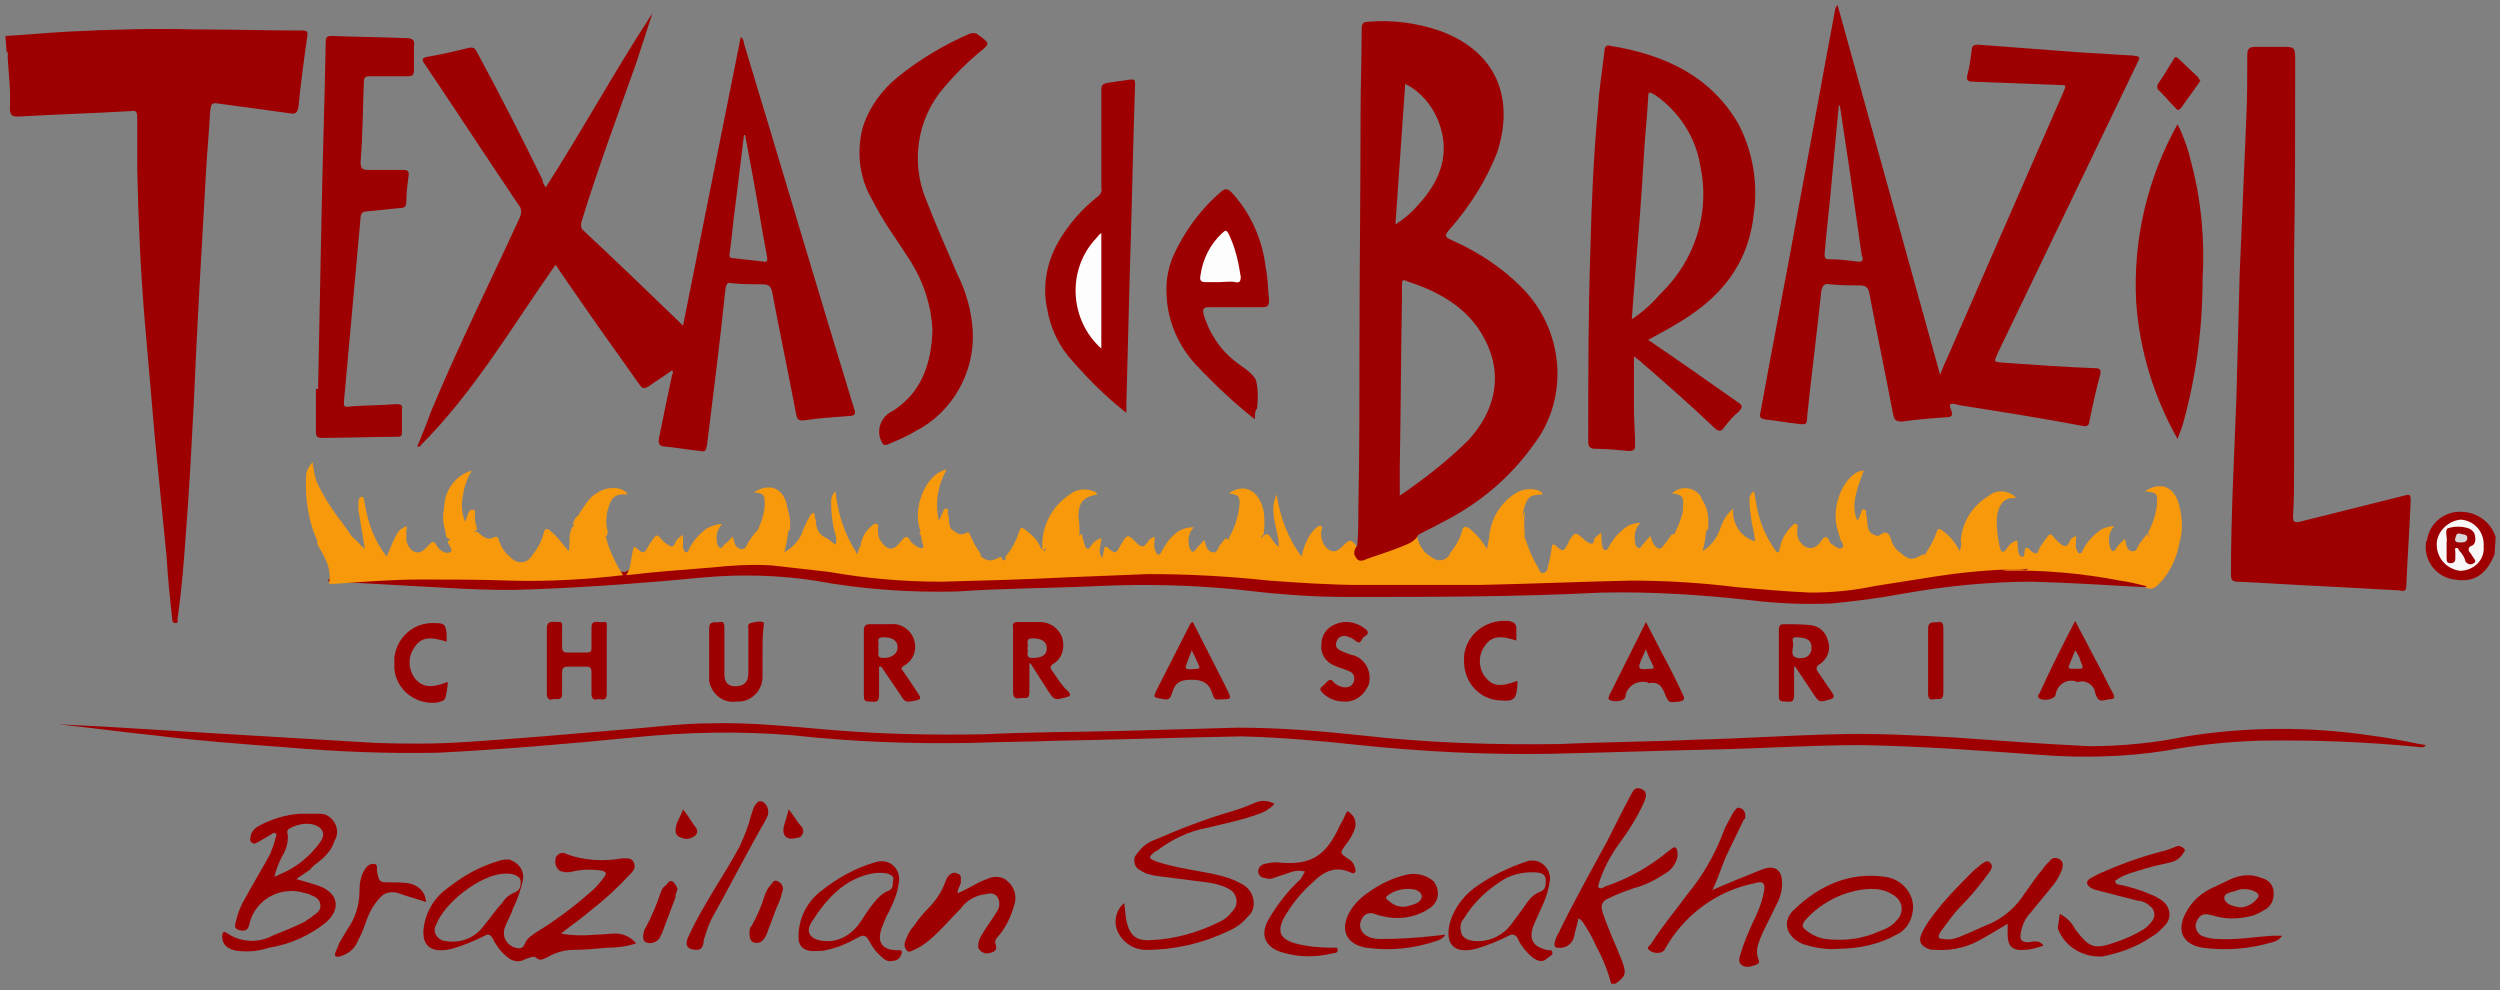 <?xml version="1.0" encoding="utf-8"?>
<!-- Generator: Adobe Illustrator 21.1.0, SVG Export Plug-In . SVG Version: 6.00 Build 0)  -->
<svg version="1.1" id="Layer_1" xmlns="http://www.w3.org/2000/svg" xmlns:xlink="http://www.w3.org/1999/xlink" x="0px" y="0px"
	 viewBox="0 0 229.5 90.9" style="enable-background:new 0 0 229.5 90.9;" xml:space="preserve">
<rect x="0" y="0" width="229.5" height="90.9" fill="#808080" stroke="none"/>
<style type="text/css">
	.st0{fill:#9E0002;}
	.st1{fill:#F8990B;}
	.st2{fill:#F8F8F8;}
	.st3{fill:none;}
	.st4{fill:#FDFDFD;}
	.st5{fill:#D7D7D7;}
</style>
<title>Fine Dining</title>
<path class="st0" d="M0.5,3.3C2.4,3.2,4.4,3,6.3,2.9c3.9-0.2,7.7-0.3,11.6-0.2c3.3,0,6.5,0.1,9.8,0.1c0.5,0,0.6,0.1,0.5,0.6
	c-0.3,2.1-0.6,4.3-0.8,6.4c-0.1,0.6-0.3,0.7-0.8,0.6c-2.2-0.3-4.4-0.6-6.6-0.9c-0.6-0.1-0.6,0.1-0.7,0.6c-0.1,2-0.3,3.9-0.4,5.9
	c-0.4,6.9-0.8,13.8-1.1,20.8c-0.2,3.9-0.4,7.8-0.7,11.7c-0.2,2.8-0.4,5.5-0.8,8.3c0,0.2,0.1,0.4-0.2,0.4c-0.3,0-0.3-0.3-0.3-0.5
	c-0.2-1.8-0.4-3.7-0.5-5.5l-1.1-11.2c-0.3-3.4-0.6-6.9-0.9-10.4c-0.4-4.7-0.6-9.3-0.7-14c0-1.6,0-3.2,0-4.8c0-0.5-0.1-0.7-0.6-0.6
	c-3.4,0.2-6.8,0.3-10.3,0.5c-0.5,0-0.7,0-0.8-0.6C1,8.4,0.8,6.8,0.7,5.2c0-0.2,0.1-0.3-0.1-0.5L0.5,3.3z"/>
<path class="st0" d="M147.9,90.3c-0.3-1.2-0.8-2.4-1.4-3.5c-0.3-0.7-0.7-1.4-1.1-2c-0.1-0.2-0.3-0.4-0.5-0.5
	c-0.1,0.6-0.3,1.1-0.4,1.7c-0.2,0.7-0.8,1.1-1.5,1c-0.3,0-0.3-0.2-0.3-0.4c0.1-0.4,0.2-0.7,0.4-1c1.4-2.9,3-5.7,4.5-8.5
	c0.7-1.4,1.4-2.8,2.1-4.1c0.2-0.3,0.3-0.8,0.9-0.6s0.6,0.6,0.3,1.3c-0.6,1.3-1.4,2.6-2.3,3.8c-0.8,1.1-1.4,2.3-1.8,3.5
	c0,0.2-0.2,0.4,0,0.5s0.4,0,0.5-0.1c2.1-0.7,4.1-1.8,5.9-3.3c0.2-0.1,0.4-0.4,0.6-0.3s0.2,0.5,0.2,0.8c-0.1,0.6-0.5,1.2-1,1.5
	c-0.9,0.6-1.8,1.1-2.9,1.4c-0.9,0.3-1.7,0.6-2.5,1c-0.5,0.2-0.7,0.7-0.5,1.1c0,0,0,0.1,0,0.1c0.5,1.5,1.2,3,1.8,4.5
	c0.4,1.1,0.4,1.4-0.6,2.1L147.9,90.3z"/>
<path class="st0" d="M229,50.9c-0.8,1.9-1.9,2.6-3.7,2.3c-1.6-0.2-2.8-1.7-2.6-3.3c0-0.1,0-0.2,0.1-0.3c0.2-1.6,1.7-2.8,3.4-2.6
	c1.3,0.1,2.5,1,2.9,2.3L229,50.9z"/>
<path class="st0" d="M210.6,26.2c0,5.5,0,11,0,16.5c0,1.6,0,3.1-0.1,4.7c0,0.5,0.1,0.6,0.6,0.5c3.2-0.8,6.4-1.6,9.6-2.4
	c0.6-0.2,0.6,0,0.6,0.5c-0.1,2.6-0.3,5.2-0.4,7.8c0,0.5-0.3,0.5-0.6,0.4l-7.4-0.4c-2.5-0.1-5-0.3-7.5-0.4c-0.5,0-0.6-0.2-0.6-0.7
	c0-5.4,0.3-10.8,0.5-16.1c0.1-3.8,0.2-7.6,0.3-11.4c0.2-4.7,0.4-9.4,0.6-14.1c0.1-2,0.1-4,0.1-6.1c0-0.5,0.2-0.7,0.7-0.7
	c0.9,0,1.8,0,2.7,0s1,0.1,1,1.1c0,6,0,11.9-0.1,17.9C210.6,24.2,210.6,25.2,210.6,26.2L210.6,26.2z"/>
<path class="st1" d="M124.5,50.1c0.1,1.2,0.1,1.2,1.3,0.8c1.5-0.5,2.9-1,4.3-1.7c0.1,0.8,0.6,1.6,1.4,2c0.5,0.4,1.2,0.3,1.6-0.3
	c0,0,0,0,0-0.1c0.5-0.6,0.9-1.3,1.1-2c0.1-0.6,0.4-0.5,0.8-0.2c0.6,0.5,1.1,1.1,1.5,1.8l0.2-1c0.3,0.3,0.7,0.3,1,0.2
	c0.4-0.1,0.8-0.1,1.2-0.1c0.4,0,0.7,0,1.1-0.1c0.3,0.9,0.7,1.9,1.2,2.7c0.1,0.2,0.2,0.6,0.5,0.5s0.4-0.4,0.4-0.6
	c0.2-0.7,0.3-1.4,0.4-2c0.1,0,0.1,0,0.2,0c0.8,0.7,0.8,0.7,1.3-0.2v-0.1c0.6-0.9,0.6-0.9,1.4-0.2c0.2,0.2,0.4,0.3,0.6,0.4
	c0.4,0.1,0.3-0.4,0.4-0.5s0.3-0.3,0.6-0.5c0,0.5,0,0.9,0.1,1.2c0,0.2,0.1,0.4,0.3,0.4c0.2,0,0.2-0.2,0.3-0.3c0.4-0.8,1-1.4,1.7-1.9
	c0.4-0.2,0.8-0.3,1.2-0.3c-0.5,0.5-0.6,1.1-0.5,1.8c0,0.2,0.1,0.4,0.3,0.5s0.3-0.2,0.4-0.3s0.4-0.5,0.7-0.8c0.1,0.3,0.2,0.6,0.4,0.9
	c0.3,0.3,0.5,0.4,0.8,0s0.5-0.6,0.7-1c0.7-0.2,1.4-0.3,2.1-0.3c0.3,0.1,0.5-0.1,0.6-0.3c0.1-0.2,0.3-0.3,0.5-0.2c0,0,0.1,0,0.1,0
	c-0.1,0.8-0.2,1.6-0.4,2.3c0.8-0.5,1.3-1.2,1.6-2c0.2-0.7,0.6-1.4,1.2-1.9c-0.1,1.4,0.7,2.6,2,3c0-0.6-0.2-1.2-0.3-1.8
	c-0.1-0.7-0.2-1.3-0.2-2c0-0.3,0.1-0.6,0.4-0.8c0.2,0.7,0.2,1.3,0.4,2c0.3,1.2,0.8,2.3,1.5,3.3c0.1,0.1,0.1,0.3,0.3,0.3
	s0.1-0.2,0.2-0.4c0.1-0.7,0.5-1.4,1-1.9c0.1-0.1,0.3-0.4,0.5-0.3s0.1,0.3,0.1,0.5c-0.1,0.6,0.1,1.1,0.6,1.5c0.4,0.3,0.9,0.3,1.3-0.1
	c0.1-0.1,0.1-0.1,0.2-0.2c0.3-0.5,0.6-0.8,0.9,0c0,0.1,0.1,0.1,0.1,0.1c0.3,0.2,0.7,0.6,1,0.4s-0.1-0.6-0.2-0.9c0-0.1,0-0.2-0.1-0.3
	c0.3-0.3,0.6-0.2,0.7,0.2s0.4,0.5,0.7,0.3c0.1,0,0,0,0.1,0c0.8,0,1.6-0.1,2.3-0.5c0.5-0.4,0.8-0.2,1,0.4c0.1,0.5,0.4,0.9,0.8,1.2
	c0.8,0.7,1.1,0.8,2.1,0.2c1.5,0.2,3.1,0.3,4.6,0.2c0.3,0,0.7,0.1,1,0.2c0.4,0.2,0.9,0.1,1.2-0.3c0.2-0.3,0.5-0.4,0.8-0.2
	c0.1,0,0.1,0.1,0.1,0.1c0.4,0.4,0.6,0.4,1,0.1c0.1-0.1,0.2,0,0.2,0c0.1,0.1,0.2,0.1,0.4,0.1c0.3,0,0.6,0.2,0.6,0.5c0,0,0,0.1,0,0.2
	c0,0.4-0.3,0.4-0.6,0.5c-0.7,0.2-1.4,0.2-2.1,0.2c-3,0.2-5.9,0.5-8.9,1.1c-2.6,0.4-5.3,0.9-8,1.1c-1,0-2,0-3-0.1
	c-2.5-0.2-5-0.4-7.5-0.6c-3-0.3-6-0.4-9-0.3c-3.5,0.1-7,0.2-10.5,0.3c-4.8,0.1-9.5,0.1-14.3,0.1c-3.2,0-6.4-0.4-9.6-0.7
	c-2-0.2-4-0.4-6-0.4c-3,0.1-6.1,0.1-9.1,0.3c-1.3,0.1-2.5,0.1-3.8,0.1c-1.9,0.1-3.8,0.2-5.7,0.2c-1.3,0-2.6,0.1-3.9,0.1
	c-2.1-0.1-4.2-0.3-6.3-0.6c-0.7,0-1.4-0.1-2.1-0.4c-0.3-0.4-0.2-1,0.3-1c0.7-0.2,1.3-0.2,2-0.2c0-0.3-0.3-0.6,0.1-0.8
	c0.2,0.1,0.3,0.3,0.4-0.1c0-0.1,0.1-0.3,0.1-0.4c0.3,0,0.3,0.3,0.3,0.5c0,0.3,0.3,0.6,0.6,0.6c0.1,0,0.2,0,0.2,0c0.2,0,0.5,0,0.7,0
	c1.3,0.1,2.6,0.1,3.8,0.2c0.6,0,1.1,0,1.7,0.1c0.8,0.1,1.5,0.1,2.3-0.1c0.4-0.1,0.7-0.1,1.1,0c-0.1-0.3-0.3-0.5,0.1-0.7
	c0.9,0.8,1.2,0.8,2.2,0.3c0.1,0.5,0.6,0.4,0.9,0.4c0.8,0.2,1.7,0.1,2.5,0.3c0.2,0.1,0.4,0.1,0.6,0c0.6-0.4,1.2-0.1,1.8-0.2
	c0.9-0.1,1.9,0.2,2.7-0.3c0.1-0.1,0.3,0,0.4,0s0.3,0.3,0.4-0.1l0.2-1c0.1,0,0.2,0,0.2,0c0.8,0.7,0.8,0.7,1.3-0.2V50
	c0.6-1,0.6-1,1.4-0.2c0.5,0.5,0.7,0.5,1.1-0.1c0.1-0.2,0.4-0.4,0.6-0.4c0,0.4-0.1,0.7,0,1.1c0.1,0.2,0.1,0.4,0.3,0.5
	s0.3-0.2,0.4-0.4c0.4-0.7,0.9-1.4,1.6-1.8c0.4-0.2,0.8-0.3,1.3-0.3c-0.5,0.5-0.6,1.2-0.4,1.9c0.2,0.4,0.3,0.5,0.6,0.1
	s0.5-0.5,0.7-0.8c0.1,0,0.1,0.1,0.1,0.1c0.1,0.4,0.2,0.9,0.7,1s0.5-0.5,0.8-0.8c0.1-0.2,0.3-0.3,0.4-0.5c0.7,0.4,1.5,0.3,2.3,0.6
	c0.3,0.1,0.4-0.1,0.4-0.4s0.1-0.6,0.5-0.4c0,0.1,0.1,0.3,0.2,0.1c0.4-0.5,0.6-0.2,0.8,0.1c0.2,0.3,0.4,0.6,0.7,0.8
	c0-1.6-1-3.2-0.2-4.8c0.3,2,1,4,2.3,5.7c0.1-0.5,0.2-0.9,0.4-1.3c0.2-0.5,0.5-1,1-1.4c0.1-0.1,0.3-0.2,0.4-0.1s0.1,0.2,0,0.4
	c-0.1,0.6,0.1,1.3,0.6,1.7c0.5,0.4,0.9,0.2,1.4-0.3S124,49.4,124.5,50.1z"/>
<path class="st0" d="M5.5,66.5l4,0.2l9.9,0.6l15.1,0.9c2.8,0.1,5.7,0.1,8.5-0.1c4.6-0.3,9.3-0.7,13.9-1.1c2.8-0.2,5.6-0.6,8.4-0.6
	c3.6-0.1,7.3,0.3,10.9,0.6c4.7,0.4,9.5,0.5,14.3,0.4c4.1-0.2,8.3-0.2,12.4-0.3l10.7-0.3c3.8,0,7.5,0.3,11.3,0.7
	c6.1,0.7,12.3,0.9,18.4,0.8c4.1-0.2,8.3-0.2,12.4-0.4c4.3-0.1,8.6-0.4,12.9-0.5c3.6-0.1,7.2,0.1,10.8,0.3c4.1,0.3,8.3,0.6,12.4,0.8
	c3,0,6-0.3,8.9-0.9c5.6-0.9,11.3-0.9,16.8-0.1c1.6,0.2,3.1,0.5,4.6,0.8l0.6,0.1c-0.1,0.1-0.2,0.2-0.4,0.2c-5-0.5-10.1-0.7-15.1-0.6
	c-2.8,0.1-5.6,0.4-8.3,0.9c-3.8,0.6-7.7,0.7-11.6,0.4c-5.5-0.4-10.9-0.8-16.4-0.9c-4.5,0-9,0.3-13.4,0.4c-5.1,0.1-10.2,0.3-15.3,0.4
	c-5.8,0.1-11.6-0.2-17.4-0.8c-3.6-0.4-7.2-0.7-10.8-0.8c-5.7,0.1-11.3,0.3-17,0.4c-2.6,0.1-5.2,0.1-7.8,0.2
	c-5.5,0.1-11-0.1-16.4-0.7c-4.9-0.4-9.8-0.3-14.7,0.2c-6,0.6-12,1.1-17.9,1.4c-4.7,0.1-9.3-0.1-14-0.5c-4-0.3-8.1-0.6-12.1-1.1
	c-2.9-0.3-5.8-0.7-8.7-1L5.5,66.5z"/>
<path class="st0" d="M76.1,52.5c3.4,0.6,6.8,0.9,10.3,0.9c3.8-0.1,7.7-0.2,11.5-0.4c2.5-0.1,5-0.2,7.5-0.3c3.7,0,7.4,0.2,11.1,0.6
	c2.8,0.2,5.7,0.4,8.5,0.4c3.6,0,7.2,0,10.8,0c4.6-0.1,9.3-0.3,13.9-0.4c3.3,0,6.5,0.2,9.7,0.6c2.3,0.2,4.5,0.4,6.8,0.5
	c2,0,4-0.2,5.9-0.6c1.9-0.3,3.8-0.6,5.7-0.9s3.9-0.5,5.9-0.6c0.4,0,0.8,0,1.2,0c0.6,0,1.2,0,1.7-0.2c0.8-0.1,1.5-0.1,2.3,0.1
	c2.5,0.2,5,0.6,7.4,1.1c0.2,0,0.5,0.1,0.7,0.2c0.1,0.1,0.3,0.2,0.2,0.3s-0.3,0.1-0.4,0.1c-3.4-0.2-6.8-0.4-10.2-0.5
	c-4,0-8,0.4-11.9,1.1c-2.2,0.4-4.4,0.7-6.6,0.9c-2.5,0.1-4.9,0-7.4-0.3c-4.5-0.5-9.1-0.8-13.7-0.7c-7.8,0.4-15.6,0.4-23.5,0.4
	c-3.4,0-6.7-0.3-10.1-0.7c-4.2-0.4-8.4-0.5-12.6-0.3c-4.3,0.2-8.7,0.2-13,0.5c-4.4,0.1-8.7-0.2-13-1c-3.3-0.5-6.7-0.6-10.1-0.3
	c-5.2,0.5-10.5,0.9-15.8,1.1c-4.2,0.2-8.5-0.2-12.7-0.4c-1.8-0.1-3.6-0.2-5.4-0.3c-0.2,0-0.5,0.1-0.7-0.1c0.2-0.3,0.5-0.3,0.8-0.3
	l6.7-0.3c2.4-0.1,4.7,0,7.1-0.1c0.9,0,1.8,0.1,2.7,0.1c2.8,0,5.6-0.3,8.5-0.4c0.4-0.1,0.8,0,1.2,0.2h0.3c0.7-0.4,1.4-0.6,2.2-0.5
	c3.1-0.3,6.2-0.6,9.3-0.8c1.2,0,2.3,0.1,3.5,0.3c0.9,0.1,1.9,0.2,2.8,0.4C75.7,52.2,75.9,52.3,76.1,52.5z"/>
<path class="st0" d="M85.6,30.3c-0.1-2.2-0.8-4.4-2-6.3c-1.2-1.9-2.5-3.6-3.5-5.6c-1.2-2-1.5-4.4-0.9-6.7c0.6-1.9,1.8-3.5,3.3-4.7
	c2-1.6,4.2-2.9,6.5-3.9C89.3,3,89.6,3,89.8,3.2C90.9,4,90.9,4,89.9,4.8c-1.2,1-2.3,2.1-3.3,3.3c-2.4,2.8-3,6.8-1.6,10.2
	c0.9,2.3,1.9,4.6,2.9,6.9c0.8,1.6,1.3,3.4,1.4,5.2c0.2,3.8-1.9,7.5-5.3,9.2c-0.8,0.5-1.6,0.8-2.5,1.2c-0.3,0.1-0.4,0.1-0.6-0.3
	c-0.5-1.1,0-2.3,1.1-2.8C84.6,36,85.5,33.4,85.6,30.3z"/>
<path class="st0" d="M29.2,35.7c0.1-5,0.2-10,0.3-15.1c0.1-5.6,0.3-11.1,0.4-16.7c0-0.5,0.1-0.6,0.6-0.6c2.3,0.1,4.5,0.1,6.8,0.2
	c0.6,0,0.8,0.2,0.7,0.8C38,5,38,5.7,38,6.5C38,6.9,37.8,7,37.5,7c-1.2,0-2.3,0-3.5,0c-0.5,0-0.6,0.1-0.6,0.6
	c-0.1,2.4-0.1,4.9-0.3,7.3c0,0.6,0.2,0.7,0.7,0.7c1.1,0,2.1,0,3.2,0c0.4,0,0.6,0.1,0.5,0.6c-0.1,0.8-0.2,1.5-0.2,2.3
	c0,0.4-0.1,0.6-0.6,0.6c-1,0.1-2,0.2-3,0.3c-0.4,0-0.6,0.2-0.6,0.6c-0.5,5.6-1,11.1-1.5,16.6c-0.1,0.8,0,0.8,0.7,0.7
	c1.4-0.1,2.8-0.1,4.1-0.2c0.4,0,0.6,0.1,0.5,0.5c0,0.7,0,1.4,0,2.1c0,0.4-0.2,0.4-0.5,0.4c-2.3,0-4.6,0.1-6.9,0.1
	c-0.4,0-0.5-0.2-0.5-0.5c0-1.3,0-2.7,0-4L29.2,35.7z"/>
<path class="st0" d="M103.4,37.9c-1.8-1.4-3.4-3-4.9-4.7c-1.3-1.4-2.1-3.1-2.4-5c-0.4-2,0-4.1,1-5.9c0.9-1.6,2.2-3.1,3.6-4.2
	c0.3-0.2,0.5-0.5,0.4-0.9c0-3,0-5.9,0-8.9c0-0.5,0.1-0.6,0.6-0.7c0.7-0.1,1.4-0.2,2.1-0.3c0.3,0,0.4,0,0.4,0.4
	c-0.2,6-0.3,11.9-0.5,17.9c-0.1,3.8-0.2,7.7-0.3,11.5C103.4,37.4,103.4,37.6,103.4,37.9z"/>
<path class="st0" d="M199.9,11.4c0.6,1.2,1,2.4,1.3,3.7c0.9,3.4,1.2,7,1,10.5c0,4.5-0.6,9-1.8,13.3c-0.1,0.4-0.3,0.8-0.5,1.4
	c-2.2-3.9-3.5-8.2-3.8-12.6C195.8,22.1,197.1,16.4,199.9,11.4z"/>
<path class="st1" d="M57.2,52.8c-3.4,0.4-6.9,0.6-10.4,0.5c-2.7-0.1-5.4-0.1-8.1-0.1s-5.3,0.2-8,0.4h-0.5c0.3-1.5-0.5-2.6-1.1-3.7
	c0.2-0.8,0.6-1.1,1.4-1c0.6,0,1.1,0.2,1.6,0.5c0,0,0-0.2,0.1-0.2c0.5,0.3,0.7,0.7,1.3,1.2l-0.3-1.8c-0.1-0.6-0.2-1.2-0.3-1.8
	c0-0.1,0-0.3,0-0.4c0-0.3,0-0.8,0.3-0.8s0.2,0.5,0.3,0.7c0.3,1.8,0.9,3.4,2,4.8c1-2.4,1-2.4,1.8-2.8c0.1,0.2,0,0.3,0,0.5
	c0,0.3,0,0.5,0,0.8c0.1,0.5,0.4,1,0.9,1.1c0.5,0.1,0.8-0.3,1.1-0.6s0.5-0.6,0.8,0c0.2,0.4,0.8,0.8,1.2,0.6s-0.2-0.7-0.2-1
	c0.2-0.1,0.3-0.3,0.5-0.5c0.1-0.2,0.3-0.3,0.5-0.3c0.6,0,1.1,0,1.7-0.1c0.5,0.4,0.9,0.9,1.6,0.5c0.3-0.1,0.3,0.1,0.4,0.3
	c0.2,0.6,0.5,1.1,1,1.5c0.5,0.6,1.3,0.7,1.8,0.2c0.1-0.1,0.2-0.2,0.3-0.4c0.5-0.6,0.8-1.2,1-1.9c0.1-0.6,0.4-0.5,0.7-0.2
	c0.6,0.5,1.1,1.2,1.6,1.8c0.2-0.8-0.1-1.6,0.4-2.3c0.4,0.4,1,0.5,1.5,0.4c0.5-0.1,1,0.3,1.5,0.5C55.9,50.5,56.5,51.7,57.2,52.8z"/>
<path class="st0" d="M115.2,38.5c-1.9-1.5-3.7-3.2-5.4-5c-1.6-1.7-2.6-4-2.7-6.3c-0.1-1.3,0.1-2.5,0.6-3.7c1-2.2,2.5-4.3,4.4-5.9
	c0.3-0.3,0.6-0.3,0.9,0c1.8,1.9,2.9,4.4,3.2,7c0.2,1,0.2,2,0.3,3c0,0.5-0.2,0.6-0.6,0.6c-1.6,0-3.3,0-4.9,0c-0.6,0-0.6,0.2-0.5,0.7
	c0.5,1.6,1.4,3.1,2.8,4.2c0.7,0.6,1.6,1,2,1.8c0.2,0.8,0.2,1.7,0.1,2.6C115.2,37.7,115.2,38,115.2,38.5z"/>
<path class="st1" d="M76.1,52.5l-5.3-0.6c-1.8-0.1-3.7,0-5.5,0.2c-2.6,0.2-5.2,0.4-7.8,0.7c0.5-0.8,0.4-1.8,0.7-2.6
	c0.1,0,0.1,0,0.1,0c0.8,0.7,0.8,0.7,1.3-0.2l0.2-0.3c0.5-0.7,0.5-0.7,1-0.1c0.1,0.1,0.3,0.3,0.5,0.4c0.3,0.2,0.5,0.3,0.7-0.2
	c0.1-0.3,0.4-0.5,0.7-0.7c0,0.4,0,0.8,0,1.2c0.1,0.2,0.1,0.4,0.3,0.4s0.2-0.2,0.3-0.4c0.4-0.7,0.9-1.3,1.6-1.8
	c0.4-0.2,0.9-0.4,1.4-0.4c-0.4,0.4-0.6,1-0.5,1.5c0,0.3,0.1,0.6,0.3,0.7s0.3-0.3,0.5-0.4s0.4-0.4,0.6-0.6c0.1,0,0.1,0,0.1,0.1
	c0.1,0.4,0.2,0.9,0.7,1s0.6-0.5,0.8-0.8c0.2-0.3,0.4-0.5,0.6-0.8c0.4-0.2,0.8-0.2,1.2,0c0.4,0.2,0.9,0.1,1.1-0.3
	c0.3-0.3,0.5-0.3,0.7,0.1c-0.1,0.7-0.2,1.4-0.4,2.1c0.7-0.4,1.3-1,1.6-1.7c0.2-0.6,0.5-1.2,0.8-1.7c0.1-0.1,0.2-0.3,0.3-0.2
	s0.1,0.2,0.1,0.3c0,0.2,0.1,0.3,0.1,0.5c0,0.7,0.4,1.3,1,1.5c0.3,0.2,0.5,0.4,0.8,0.6c0.1-0.3,0.1-0.6,0-0.9c-0.3-1-0.4-2-0.4-3
	c0-0.4,0.1-0.7,0.4-1c0.2,2,0.8,3.9,1.9,5.6c0,0.4,0.3,0.8,0.6,1.1c0.1,0.1,0.2,0.1,0.1,0.3c-0.1,0.1-0.2,0.1-0.3,0
	c-0.8-0.6-1.6-0.1-2.4-0.1C76.4,52.1,76.3,52.3,76.1,52.5z"/>
<path class="st1" d="M196.9,53.9L196.9,53.9c0.1,0,0.2-0.1,0.1-0.1c-0.8-0.2-1.6-0.4-2.4-0.5c-3.6-0.7-7.2-1-10.8-0.9
	c0.5-0.1,1.1-0.1,1.6-0.1c0.3,0,0.7,0.2,0.8-0.2s-0.2-0.5-0.4-0.7c0-0.1,0-0.3,0-0.4c0.1-0.3,0-0.6,0.2-0.7s0.4,0.3,0.6,0.4
	s0.4,0.2,0.5-0.1s0.4-0.7,0.6-1c0.5-0.7,0.5-0.7,1-0.1c0.1,0.1,0.2,0.2,0.3,0.3c0.4,0.3,0.7,0.6,1-0.1c0.1-0.3,0.4-0.4,0.6-0.5
	c0,0.4-0.1,0.8,0,1.2c0.1,0.1,0.1,0.4,0.3,0.4s0.3-0.2,0.3-0.3c0.4-0.8,1-1.4,1.7-1.9c0.4-0.2,0.8-0.3,1.2-0.3
	c-0.5,0.5-0.6,1.2-0.4,1.9c0.1,0.4,0.3,0.6,0.6,0.1s0.5-0.5,0.7-0.8c0.1,0,0.1,0.1,0.1,0.1c0.1,0.4,0.1,0.9,0.6,1s0.5-0.5,0.8-0.8
	c0.2-0.3,0.4-0.5,0.6-0.8c0.2,0.4,0.1,0.7-0.3,1.3c0.2-0.2,0.3-0.4,0.4-0.6c0.1-0.4,0.4-0.5,0.8-0.4c0.2,0.1,0.4,0.1,0.7,0.1
	c0.5-0.2,1.1,0.1,1.3,0.6c0,0.1,0,0.1,0,0.2c-0.3,1.3-0.9,2.5-1.8,3.4C197.8,54,197.5,54.2,196.9,53.9z"/>
<path class="st0" d="M103.2,82.9c0.1,0.6,0.1,1.1,0.2,1.6c0.3,1.4,0.9,1.9,2.3,1.8c2.2-0.1,4.3-0.7,6.3-1.7c0.4-0.2,0.7-0.4,1-0.8
	c0.6-0.5,0.7-1.3,0.2-1.9c-0.2-0.2-0.4-0.3-0.6-0.4c-0.6-0.3-1.2-0.4-1.8-0.5l-4.7-0.6c-0.5-0.1-1-0.2-1.4-0.5
	c-0.5-0.2-0.7-0.8-0.5-1.3c0.1-0.1,0.2-0.3,0.3-0.4c0.4-0.5,0.9-0.9,1.5-1.1c2.3-1,4.6-1.9,7-2.6c0.7-0.2,1.5-0.5,2.2-0.8
	c0.6-0.3,1.3-0.2,1.8,0.1c-0.4,0.4-0.8,0.7-1.4,0.9c-1.6,0.6-3.2,0.9-4.8,1.3c-1.7,0.3-3.3,1.1-4.6,2.1l-0.2,0.1
	c-0.6,0.5-0.6,0.6,0.2,0.9c1.8,0.6,3.7,0.8,5.5,1.2c0.8,0.2,1.5,0.4,2.2,0.8c0.9,0.4,1.4,1.4,1.1,2.4c-0.1,0.3-0.3,0.5-0.5,0.7
	c-0.5,0.6-1.1,1-1.8,1.3c-2.3,1.1-4.9,1.7-7.5,1.7c-1.4,0-2.7-1.1-2.8-2.5C102.4,84.1,102.6,83.4,103.2,82.9z"/>
<path class="st0" d="M157.2,81.7c1.6-0.7,3.1-1.3,4.6-1.9c1.1-0.4,1.8,0,1.8,1.3c0,0.7-0.2,1.4-0.6,2.1c-0.5,1.1-1.1,2.1-1.5,3.2
	c-0.2,0.5-0.3,1.1-0.1,1.6c0.2,0.4,0,0.5-0.3,0.6s-0.8,0.3-1.2,0s-0.2-0.7-0.1-1.1c0.3-1,0.7-1.9,1.1-2.8c0.4-0.8,0.8-1.7,1-2.7
	c0.2-0.9,0-1.2-0.9-0.9c-3.5,0.7-6.5,3-8.2,6.1c-0.2,0.3-0.8,0.4-1.3,0.1s0-0.5,0.1-0.7c1-1.6,2.2-3,3.3-4.5
	c1.4-1.7,2.5-3.6,3.3-5.7c0.2-0.6,0.6-1.2,0.9-1.8c0.2-0.2,0.3-0.6,0.7-0.4c0.3,0.1,0.5,0.5,0.4,0.9c0,0.1,0,0.1-0.1,0.1
	c-0.5,1-1,2.1-1.5,3.1S157.8,80.5,157.2,81.7z"/>
<path class="st0" d="M187.6,86.8c-0.6,0.2-1.2,0.4-1.8,0.4c-1.1,0.1-1.5-0.4-1.5-1.4c0-0.3,0-0.6,0-1c-0.8,0.5-1.5,0.9-2.2,1.3
	c-1.3,0.8-2.8,1.2-4.3,1.1c-0.3,0-0.6,0-0.8-0.1c-0.7-0.3-0.9-0.7-0.6-1.4c0.3-0.6,0.6-1.1,1-1.6c1.1-1.5,2.4-2.8,3.7-4.1
	c0.2-0.2,0.5-0.4,0.7-0.6c0.3-0.2,0.6-0.5,0.9-0.2s0.1,0.6-0.1,0.9c-0.8,1.1-1.6,2.1-2.6,3.1c-0.7,0.7-1.3,1.6-1.9,2.4
	c-0.2,0.4-0.2,0.6,0.3,0.6c0.5,0.1,1,0,1.5-0.2c1-0.4,2-0.9,3-1.3c1.2-0.6,2.2-1.5,2.9-2.6c0.6-0.8,1.1-1.6,1.7-2.3
	c0.2-0.3,0.5-0.6,0.7-0.8c0.2-0.3,0.6-0.3,0.9-0.1c0.3,0.2,0.3,0.5,0.2,0.9c-0.2,0.5-0.4,0.9-0.7,1.3c-0.7,0.9-1.5,1.8-2.2,2.7
	c-0.5,0.5-0.8,1.2-0.9,1.9c-0.1,0.6,0.1,0.8,0.7,0.8C186.8,86.4,187.2,86.3,187.6,86.8z"/>
<path class="st0" d="M119.8,80c-0.5-0.1-0.9-0.1-1.4,0.1l-1.5,0.5c-0.2,0.1-0.5,0.1-0.8,0c-0.3,0-0.6-0.3-0.6-0.6
	c0-0.3,0.2-0.6,0.6-0.7c0.5-0.1,1-0.2,1.5-0.1c2.7,0.2,4-0.6,5.2-3c0.2-0.5,0.5-0.9,0.7-1.4s0.3-0.3,0.5-0.1
	c0.4,0.3,0.5,0.8,0.4,1.3c-0.2,0.6-0.5,1.1-0.9,1.6c-0.5,0.7-0.5,0.7,0.2,1.2c0.4,0.2,0.6,0.5,0.7,0.9c0.1,0.3,0,0.6-0.4,0.4
	c-1.5-0.7-2.6,0-3.6,1c-1,0.9-1.8,1.9-2.5,3.1c-0.7,1.3-0.4,2,1,2.4c1.1,0.3,2.3,0.4,3.4,0.4c0.2,0,0.5-0.1,0.5,0.2
	s-0.3,0.3-0.4,0.3c-1.6,0.4-3.2,0.4-4.8-0.1c-1.5-0.5-1.9-1.6-1.2-2.9c0.8-1.4,1.8-2.7,3-3.8L119.8,80z"/>
<path class="st1" d="M185.5,51.2C185.5,51.2,185.4,51.3,185.5,51.2c-0.2,0.3,0.1,0.8-0.4,0.8c-0.4,0-0.8-0.2-1-0.6
	c-0.1-0.2-0.2-0.2-0.4-0.2c-0.3,0.1,0.1,0.5-0.1,0.6c-0.3,0.2-0.7,0.2-1.1,0.2c-1.6-0.6-3.2-0.2-4.7-0.3c-0.5,0-1,0-1.3-0.5
	c0.5-0.7,1-1.5,1.3-2.4c0.1-0.4,0.4-0.2,0.5-0.1c0.7,0.5,1.2,1.1,1.6,1.9c0.1-0.3,0.2-0.6,0.1-0.9c0.1-1.8,1.1-3.3,2.6-4.2
	c0.7-0.6,1.8-0.5,2.5,0.2c-0.6,0-1.1,0.1-1.4,0.6c-0.3,0.5-0.4,1-0.4,1.5c0,0.8,0.1,1.7,0.3,2.5c0.1,0.4,0.3,0.5,0.6,0.1
	c0.2-0.4,0.6-0.7,1-0.8C185.2,50,185.2,50.7,185.5,51.2z"/>
<path class="st0" d="M189.1,83.9c0.6,0.3,1.1,0.8,1.4,1.4c1.3,1.7,1.7,1.9,3.7,1.2c0.9-0.3,1.8-0.7,2.6-1.2c0.3-0.2,0.6-0.5,0.8-0.8
	c0.3-0.4,0.2-1-0.2-1.3c0,0-0.1,0-0.1-0.1c-0.3-0.2-0.6-0.4-1-0.4c-1.2-0.3-2.3-0.6-3.5-0.9c-0.5-0.1-1.1-0.3-1.2-0.7
	s0.6-0.6,1.1-0.9c1.8-0.8,3.7-1.5,5.6-2c0.5-0.1,1-0.3,1.5-0.5c0.2-0.1,0.5,0,0.7,0.2c0.2,0.2-0.1,0.4-0.2,0.6
	c-0.3,0.4-0.7,0.6-1.2,0.7c-0.9,0.2-1.8,0.4-2.7,0.7c-0.7,0.2-1.4,0.4-2,0.8c-0.1,0.1-0.3,0.1-0.2,0.3s0.2,0.2,0.3,0.2
	c1,0.2,2,0.5,2.9,0.9c0.3,0.1,0.5,0.2,0.8,0.4c0.8,0.4,1.2,1.3,0.8,2.1c-0.1,0.2-0.3,0.4-0.5,0.6c-0.3,0.3-0.6,0.6-1,0.8
	c-1.3,0.9-2.9,1.5-4.5,1.8c-1.8,0.1-3.5-0.9-4.1-2.6C189,84.7,189,84.3,189.1,83.9z"/>
<path class="st0" d="M87.9,82c1-0.4,1.8-1,2.7-1.3c0.6-0.3,1.4-0.3,1.9,0.2c0.6,0.5,0.9,1.4,0.6,2.2c-0.3,1.1-0.8,2.1-1.5,2.9
	c-0.2,0.2-0.3,0.4-0.2,0.7c0.2,0.6-0.2,0.7-0.6,0.8c-0.4,0.1-0.8-0.1-1-0.5c0-0.1,0-0.1,0-0.2c0-0.4,0.2-0.8,0.4-1.1
	c0.4-0.7,0.9-1.3,1.3-2c0.3-0.4,0.3-0.9,0.1-1.3c-0.3-0.5-0.8-0.4-1.2-0.3c-0.9,0.1-1.7,0.6-2.2,1.3c-1,1-1.9,2.1-3,3
	c-0.4,0.3-0.8,0.6-1.3,0.8c-0.2,0.1-0.5,0.3-0.7,0s-0.2-0.5-0.1-0.8c0.2-0.5,0.4-1,0.8-1.4c0.4-0.6,0.8-1.1,1.3-1.6
	c0.7-0.7,1.3-1.6,1.6-2.5c0.1-0.2,0.1-0.3,0.2-0.4c0.2-0.3,0.6-0.5,0.9-0.3c0.4,0.1,0.3,0.4,0.3,0.7C88.3,81.1,87.9,81.5,87.9,82z"
	/>
<path class="st1" d="M90,50.8c0,0.6,0.4,0.7,0.9,0.8c-0.1,0.2-0.4,0.3-0.7,0.2c-0.5-0.1-1-0.1-1.4,0C87.9,52,87,52,86,51.9
	c-0.6-0.1-1.2-0.1-1.8,0.1c-0.1,0-0.1,0.1-0.2,0c-1-0.6-2.1,0-3.1-0.4c-0.2-0.1-0.5-0.1-0.8,0c-0.7,0.2-1.1-0.1-1.1-0.9
	c0-0.2,0-0.4,0-0.6c0.1-0.7,0.4-1.3,1-1.8c0.1-0.1,0.3-0.3,0.5-0.2s0.1,0.3,0.1,0.5c0,0.3,0,0.7,0.2,1c0.7,1,1.2,1,1.9,0.1
	c0.4-0.5,0.6-0.6,0.9,0c0.1,0.1,0.2,0.2,0.3,0.3c0.3,0.2,0.6,0.4,0.8,0.3s-0.1-0.5-0.1-0.8s-0.1-0.4-0.2-0.6
	c0.3-0.4,0.6-0.2,0.9-0.1c0.7,0.2,1.4,0.1,1.9-0.3c0.5,0.3,0.9,0.8,1.5,0.4c0.3-0.1,0.3,0.1,0.4,0.3C89.4,49.9,89.7,50.4,90,50.8z"
	/>
<path class="st0" d="M55.7,60.6c0,1,0,2.1,0,3.1c0,0.8-0.6,0.4-0.9,0.5s-0.5-0.1-0.5-0.5c0-0.7,0-1.4,0-2c0-0.3-0.1-0.5-0.4-0.5
	c-0.6,0-1.2,0-1.8,0c-0.4,0-0.5,0.2-0.5,0.5c0,0.7,0,1.3,0,2c0,0.7-0.6,0.4-0.9,0.5s-0.5-0.1-0.5-0.5c0-2,0-4,0-6
	c0-0.8,0.6-0.6,1-0.6c0.5-0.1,0.4,0.3,0.4,0.6c0,0.6,0,1.1,0,1.7c0,0.3,0.1,0.5,0.4,0.5c0.6,0,1.3,0,1.9,0c0.3,0,0.4-0.1,0.4-0.4
	c0-0.6,0-1.2,0-1.9c0-0.8,0.7-0.4,1.1-0.5s0.3,0.3,0.3,0.5C55.7,58.6,55.7,59.6,55.7,60.6z"/>
<path class="st0" d="M70,59.9c0,0.7,0,1.4,0,2.2c0,1.3-1,2.3-2.2,2.3c-0.1,0-0.2,0-0.2,0c-1.2,0.2-2.3-0.7-2.5-1.9
	c0-0.1,0-0.2,0-0.3c0-1.5,0-3,0-4.5c0-0.8,0.6-0.5,1-0.6s0.4,0.3,0.4,0.6c0,1.4,0,2.8,0,4.2c0,0.7,0.3,1.1,1,1.1s1.2-0.3,1.2-1.2
	c0-1.3,0-2.7,0-4c0-0.2-0.1-0.5,0.2-0.6c0.4-0.1,0.8-0.2,1.1-0.1c0.2,0,0.1,0.3,0.1,0.4C70,58.3,70,59.1,70,59.9z"/>
<path class="st0" d="M123.3,64.4c-0.7,0-1.4-0.3-1.9-0.8c-0.2-0.2-0.3-0.4,0-0.6c0.1-0.1,0.3-0.3,0.4-0.4c0.2-0.2,0.4-0.3,0.6,0
	c0.3,0.3,0.7,0.5,1.1,0.5c0.4,0,0.7-0.2,0.8-0.6c0.1-0.4-0.1-0.8-0.5-0.9c-0.4-0.2-0.9-0.3-1.3-0.5c-0.8-0.3-1.3-1.1-1.2-1.9
	c0-0.9,0.5-1.6,1.3-1.9c0.9-0.4,1.9-0.2,2.7,0.4c0.3,0.2,0.4,0.5,0,0.7s-0.3,0.9-0.9,0.4c-0.2-0.2-0.5-0.3-0.8-0.4
	c-0.4-0.1-0.8,0.1-0.9,0.5c-0.2,0.5,0.1,0.7,0.5,0.9l0.8,0.3c1.2,0.2,1.9,1.4,1.7,2.5c0,0,0,0.1,0,0.1
	C125.3,63.8,124.4,64.5,123.3,64.4z"/>
<path class="st1" d="M101.2,51.2L101.2,51.2c-0.2,1-1,0.6-1.6,0.6c-0.3,0-0.3,0-0.5,0.3s-0.3,0.1-0.4,0c-0.4-0.2-0.9-0.3-1.3-0.3
	c-0.4-0.1-0.7,0-1,0.2c-0.1,0.1-0.3,0.1-0.5,0.1c-0.8-0.1-1.6-0.2-2.4-0.3c-0.5-0.1-1.1-0.1-1.6,0.1c-0.2,0.1-0.4,0.1-0.4-0.1
	s0.2-0.2,0.3-0.2c0.3-0.1,0.6-0.1,0.5-0.5c0.6-0.7,1-1.5,1.3-2.4c0.1-0.4,0.3-0.2,0.5-0.1c0.5,0.4,1,0.8,1.3,1.4
	c0.1,0.2,0.2,0.5,0.5,0.6c0.1-0.2,0.2-0.3,0.3-0.5c0-0.2,0.2-0.4,0.5-0.4c0.9,0.2,1.9-0.1,2.6-0.7c0.1,0.4,0.2,0.8,0.3,1.1
	s0.3,0.4,0.5,0.1c0.2-0.4,0.6-0.7,1-0.8C101.1,50.1,100.7,50.7,101.2,51.2z"/>
<path class="st0" d="M64,87.2c-0.9,0-1.1-0.4-0.9-1c0.7-1.6,1.6-3.1,2.5-4.6c0.8-1.3,1.6-2.6,2.3-3.9c0.4-0.9,0.8-1.8,1-2.7
	c0.1-0.3,0.2-0.6,0.3-0.9c0.2-0.3,0.4-0.7,0.8-0.5c0.4,0.2,0.6,0.7,0.5,1.2c-0.2,0.5-0.5,1-0.8,1.5c-1.5,2.7-2.9,5.4-4.4,8.1
	c-0.3,0.6-0.5,1.3-0.7,1.9C64.6,86.8,64.4,87.2,64,87.2z"/>
<path class="st0" d="M41,58.9c-1.6-0.5-2.4-0.4-3,0.6c-0.6,0.9-0.5,2,0.1,2.8c0.7,0.8,1.5,0.9,3,0.3c0,0.5-0.1,1-0.2,1.4
	c-0.1,0.4-0.5,0.4-0.8,0.5c-1.9,0.2-3.7-1.1-3.9-3.1c0-0.3,0-0.7,0-1c0.2-1.9,1.8-3.3,3.7-3.2c0.9,0,1,0.1,1.1,1
	C41,58.3,41,58.6,41,58.9z"/>
<path class="st0" d="M139.2,58.8c-1.5-0.5-2.3-0.4-2.9,0.5c-0.6,0.8-0.6,2,0,2.8c0.7,0.9,1.4,1,3,0.4c0,0.1,0,0.3,0,0.4
	c-0.1,1.3-0.3,1.5-1.6,1.4c-2-0.1-3.4-1.8-3.3-3.8c0-0.1,0-0.2,0-0.3c0.2-1.9,1.9-3.3,3.9-3.2c0.1,0,0.1,0,0.2,0
	c0.4,0.1,0.7,0.2,0.7,0.7C139.2,58.2,139.2,58.5,139.2,58.8z"/>
<path class="st0" d="M39.1,82.8c-0.9-0.3-1.7-0.5-2.5-0.8c-0.6-0.2-1.3-0.1-1.7,0.4c-0.7,0.7-1.1,1.6-1.4,2.5
	c-0.2,0.6-0.5,1.2-0.8,1.8c-0.3,0.5-0.8,0.9-1.5,1.1c-0.5,0.1-0.5-0.1-0.4-0.4c0.2-0.4,0.3-0.8,0.5-1.1c0.2-0.3,0.4-0.7,0.6-1
	c0.7-1,1.1-2.2,1.1-3.5c0-0.7,0.1-1.4,0.5-2c0.2-0.3,0.4-0.5,0.8-0.5s0.3,0.4,0.3,0.6c0.2,1.1,0.2,1.1,1.3,1.1c0.6,0,1.1,0,1.7,0.1
	C38.5,81.3,39.1,82,39.1,82.8z"/>
<path class="st1" d="M172.7,49.3c-0.3,0.3-0.7,0.5-0.3,1c-0.5-0.2-1-0.3-1.6-0.3c-0.2,0-0.4,0.1-0.6,0.1c-0.6,0.3-0.7,0.3-0.8-0.4
	c-0.1-0.3-0.1-0.5-0.5-0.5c-1.2-2.6,0.6-6,2.2-6c-0.9,2.3-1.1,3.4-0.6,4.6c0.2-0.3,0.3-0.6,0.4-0.9c0-0.1,0.1-0.2,0.3-0.1
	s0.1,0.1,0.1,0.2c0,0.3,0.1,0.5,0.1,0.8C171.5,48.9,171.6,49,172.7,49.3z"/>
<path class="st1" d="M99.1,49c-0.1,0.6-0.7,1.1-1.3,1.1c-0.1,0-0.2,0-0.3,0c-0.6-0.2-1.3,0-1.8,0.5c-0.2-2.1,0.8-4.1,2.5-5.2
	c0.6-0.5,1.5-0.6,2.2-0.3c0.2,0.1,0.3,0.1,0.3,0.3c-1.2,0.2-1.7,0.7-1.7,2C99.1,48,99.1,48.5,99.1,49z"/>
<path class="st1" d="M140,49.5c-0.1,0.8-0.1,0.7-0.8,0.5c-0.7-0.2-1.4-0.2-2,0.2c-0.1,0.1-0.2,0.3-0.4,0.2s-0.1-0.3-0.1-0.5
	s0-0.3,0-0.5c0.1-1.7,1-3.2,2.4-4.1c0.6-0.4,1.4-0.5,2.1-0.3c0.2,0.1,0.4,0.2,0.4,0.4c-1.1,0-1.4,0.2-1.7,1.3
	c-0.2,0.8-0.2,1.6,0,2.4L140,49.5z"/>
<path class="st1" d="M32.2,49.1c0.1,0.2,0.2,0.4,0.3,0.5c0.2,0.2,0,0.4-0.1,0.5s-0.2,0.2-0.3,0.1c-0.1-0.1-0.1-0.3,0-0.4
	s-0.1-0.3-0.2-0.4c-0.1-0.1-0.3-0.1-0.4,0.1c-0.3,0.4-0.4,0.4-0.5-0.1c0-0.2-0.9-0.4-1-0.2c-0.2,0.4-0.6,0.3-0.8,0.6
	c-0.9-1.9-1.2-4-1.1-6.1c0-0.5,0.3-0.9,0.6-1.3c0.1,0.8,0.2,1.6,0.6,2.3c0.6,1.2,1.4,2.4,2.2,3.4L32.2,49.1z"/>
<path class="st1" d="M116,49.1c-0.3,0.1-0.2,0.4-0.1,0.6s0,0.5-0.3,0.6c-0.2,0.1-0.5,0.1-0.7,0c-0.3-0.2-0.7-0.3-1.1-0.2
	c-0.5,0.1-0.9-0.2-1-0.7c0.6-1,0.9-2.1,1-3.2c0-0.7-0.2-0.8-1-0.9c1.4-1,2.8-0.3,3.2,1.6C116.1,47.5,116.1,48.3,116,49.1z"/>
<path class="st1" d="M200,50.1c-0.5-0.3-0.9-0.8-1.5-0.4c-0.1,0-0.2,0-0.2,0c-0.5-0.5-0.8-0.3-1,0.3c-0.2,0.3-0.4,0.6-0.8,0.8
	c0-0.8,0.9-1.1,0.7-1.9c0.4-0.8,0.7-1.6,0.8-2.5c0.1-1.1,0-1.2-1.1-1.3c1.4-0.9,2.6-0.5,3.1,1.1C200.4,47.6,200.4,48.9,200,50.1z"/>
<path class="st1" d="M87.4,48.7c0.1,0.6,0,0.9-0.7,0.6c-0.1,0-0.1,0-0.2,0c-0.7,0.1-1.3,0-1.9-0.3c-1-2.1,0.3-5.5,2.3-5.9
	c-0.8,1.4-1.1,3.1-0.7,4.7c0.2-0.4,0.3-0.7,0.4-0.9s0.1-0.2,0.3-0.2S87,47,87,47.1C87.2,47.6,87,48.2,87.4,48.7z"/>
<path class="st1" d="M156.8,48.6c-0.1,0.1-0.3,0.1-0.3,0.3c0,0.7-0.4,0.7-0.9,0.6c-0.5-0.1-1.1-0.1-1.6,0.1
	c-0.2,0.1-0.4,0.1-0.5-0.2c0.4-0.7,0.7-1.4,0.9-2.1c0.1-0.3,0.1-0.5,0.1-0.8c0.1-0.9-0.1-1.1-1-1.2c0.7-0.7,1.8-0.6,2.4,0
	c0.1,0.1,0.3,0.3,0.3,0.5C156.8,46.6,156.9,47.6,156.8,48.6z"/>
<path class="st0" d="M202,7.4c-0.1,0.1-0.1,0.2-0.2,0.3c-0.5,0.7-1,1.4-1.5,2.1c-0.2,0.3-0.4,0.4-0.6,0.1c-0.5-0.5-1-1.1-1.5-1.6
	c-0.2-0.1-0.2-0.4-0.1-0.6c0,0,0,0,0,0c0.5-0.7,0.9-1.4,1.4-2.2c0.1-0.2,0.2-0.4,0.5-0.1l1.8,1.7C201.8,7.2,201.9,7.3,202,7.4z"/>
<path class="st1" d="M43.8,48.6C43.3,49,43,49.4,42.3,49c-0.2-0.1-0.4,0-0.5,0.2c-0.2,0.4-0.4,0.4-0.7,0.2s-0.1-0.6-0.3-0.9
	c-0.1-0.7-0.1-1.5,0-2.2c0.1-1.4,1.1-2.7,2.5-3.1c-0.4,0.7-0.7,1.5-0.8,2.3c-0.2,0.8-0.1,1.7,0.2,2.4c0.2-0.4,0.2-0.8,0.5-1.1
	c0.3,0,0.3,0.2,0.3,0.4c0,0.3,0,0.7,0.2,1L43.8,48.6z"/>
<path class="st1" d="M72.5,48.7c-1-0.2,0,0.5-0.4,0.7c-0.3-0.2-0.6-0.2-0.9,0c-0.1,0-0.2,0-0.3,0c-0.5-0.2-1-0.3-1.5-0.4
	c0.4-0.8,0.7-1.6,0.8-2.5c0-1.1,0-1.2-1-1.3c1.4-0.9,2.8-0.5,3.1,1.5C72.5,47.3,72.6,48,72.5,48.7z"/>
<path class="st0" d="M177,60.8c0-1,0-2,0-3.1c0-0.8,0.7-0.5,1-0.6s0.4,0.3,0.4,0.5c0,2,0,4,0,6c0,0.8-0.5,0.5-0.9,0.6
	S177,64,177,63.7C177,62.7,177,61.7,177,60.8z"/>
<path class="st1" d="M55.7,49.2c-0.4,0.2-0.9,0.1-1.3-0.1C54.2,49,54.1,49,54,49.1c-0.1,0.1-0.3,0.2-0.5,0c0,0,0,0,0,0
	c-0.2-0.2-0.4-0.1-0.5,0.1c0,0.1-0.1,0.2-0.2,0.1c-0.1,0-0.1-0.2-0.1-0.3c0-0.3,0-0.6,0-0.9l0,0c0.2-0.3,0.4-0.7,0.5-1
	c0.5-0.7,0.9-1.5,1.7-1.9c0.6-0.4,1.4-0.5,2.1-0.3c0.2,0.1,0.5,0.2,0.6,0.5c-1.1-0.1-1.5,0.2-1.8,1.4c-0.2,0.6-0.2,1.4,0,2
	L55.7,49.2z"/>
<path class="st0" d="M62.2,81.6c-0.1,0.3-0.2,0.5-0.2,0.8c-0.4,1.1-0.8,2.1-1.2,3.2c-0.1,0.2-0.2,0.4-0.3,0.6
	c-0.3,0.3-0.7,0.5-1.2,0.3c-0.3-0.1-0.3-0.6-0.2-0.9c0-0.1,0-0.2,0.1-0.3c0.6-1.1,1.1-2.3,1.5-3.5c0.1-0.2,0.2-0.4,0.4-0.5
	c0.2-0.2,0.3-0.5,0.6-0.4C61.9,81,62.1,81.3,62.2,81.6z"/>
<path class="st0" d="M68.8,85.7c0-0.3,0-0.5,0.2-0.7c0.5-0.9,0.9-1.8,1.2-2.8c0.1-0.3,0.3-0.7,0.5-0.9c0.2-0.2,0.3-0.6,0.7-0.4
	c0.4,0.2,0.6,0.6,0.4,1c-0.1,0.5-0.3,1-0.5,1.4c-0.3,0.8-0.6,1.6-0.9,2.4c-0.1,0.3-0.3,0.6-0.6,0.8C69.1,86.7,68.8,86.4,68.8,85.7z"
	/>
<path class="st0" d="M62.7,74.3c0.5,0.6,0.8,1.2,1.2,1.7c0.2,0.3,0.1,0.6-0.2,0.8c-0.1,0-0.1,0.1-0.2,0.1c-0.4,0.2-0.8,0.1-1.2-0.1
	c-0.4-0.3-0.3-0.7-0.2-1.1S62.5,74.9,62.7,74.3z"/>
<path class="st0" d="M72.4,74.3c0.5,0.6,0.8,1.2,1.2,1.6c0.2,0.3,0.2,0.6-0.1,0.9c-0.1,0.1-0.2,0.1-0.3,0.1c-1,0.3-1.5-0.2-1.2-1.2
	C72.1,75.3,72.3,74.8,72.4,74.3z"/>
<path class="st1" d="M140,49.3c-0.4-0.8-0.4-1.7,0-2.4C139.9,47.7,139.9,48.5,140,49.3z"/>
<path class="st1" d="M55.7,49.1c-0.4-0.6-0.4-1.4,0-2C55.6,47.7,55.6,48.4,55.7,49.1z"/>
<path class="st1" d="M40.9,46.4v2.2C40.6,47.9,40.6,47.1,40.9,46.4z"/>
<path class="st1" d="M43.7,48.3c-0.2-0.2-0.3-0.4-0.2-0.7c0-0.3,0-0.5-0.2-0.7c0.3-0.3,0.3,0,0.3,0.2C43.6,47.5,43.6,47.9,43.7,48.3
	z"/>
<path class="st1" d="M53.1,47.3c0.1,0.5-0.3,0.7-0.5,1C52.6,47.9,52.8,47.5,53.1,47.3z"/>
<path class="st2" d="M225.8,52.4c-1.3-0.2-2.2-1.3-2.1-2.6c0.1-1.1,1.1-2,2.2-2.1c1.3,0.1,2.2,1.2,2.1,2.5c0,0,0,0,0,0
	C228.1,51.4,227.1,52.4,225.8,52.4C225.9,52.4,225.8,52.4,225.8,52.4z"/>
<path class="st0" d="M78.4,37.5C75,26.4,71.7,15.2,68.3,4c0-0.2-0.1-0.5-0.3-0.6l-5.3,26.5l-0.4-0.4c-2.9-2.8-5.8-5.6-8.7-8.3
	c-0.3-0.2-0.3-0.6-0.2-0.9c1.5-4.9,3.3-9.7,5-14.5c0.5-1.5,1-3.1,1.5-4.6c-3.4,5.2-6.4,10.7-9.8,16c-0.2-0.3-0.3-0.5-0.3-0.7
	c-1.9-3.9-3.9-7.8-6-11.7c-0.2-0.4-0.4-0.5-0.8-0.4c-1.2,0.3-2.5,0.6-3.7,0.8c-0.6,0.1-0.6,0.3-0.3,0.7c2.9,4.3,5.7,8.6,8.6,12.9
	c0.3,0.3,0.3,0.8,0.1,1.2c-2.7,5.9-5.6,11.7-8.1,17.7c-0.4,1.1-0.8,2.1-1.3,3.3c0.2,0,0.3,0,0.3-0.1C43.5,36,47,30,51,24.3l0.4,0.6
	c2.4,3.5,4.8,6.9,7.3,10.4c0.3,0.4,0.4,0.4,0.8,0.2c0.7-0.5,1.5-1,2.2-1.5c0.1,0.1,0.1,0.3,0,0.4c-0.4,1.9-0.8,3.8-1.2,5.8
	c-0.1,0.5,0,0.8,0.6,0.8c1.1,0.1,2.1,0.3,3.2,0.4c0.4,0.1,0.5,0,0.6-0.5c0.6-4.8,1.2-9.6,1.7-14.4c0.1-0.5,0.2-0.6,0.6-0.5
	c0.9,0.1,1.9,0.1,2.8,0.1c0.7,0,0.8,0.3,0.9,0.8c0.7,3.7,1.5,7.5,2.2,11.2c0.1,0.4,0.2,0.5,0.6,0.5c1.4-0.2,2.7-0.3,4.1-0.4
	C78.5,38.2,78.6,38,78.4,37.5z M70,24c-0.9-0.1-1.8-0.2-2.7-0.3c-0.5,0-0.3-0.4-0.3-0.6c0.2-1.4,0.3-2.8,0.5-4.2l0.8-6.5h0.1
	l0.6,3.2c0.5,2.6,0.9,5.3,1.4,7.9C70.5,24,70.4,24.1,70,24L70,24z"/>
<path class="st3" d="M129.1,25.9c-0.3-0.1-0.4,0.1-0.4,0.3c0,0.5,0,0.9,0,1.4c-0.1,5.1-0.1,10.2-0.2,15.3c0,0.8,0,1.7,0,2.7
	c2.2-1.5,4.3-3.2,6.3-5.1c3.3-3.5,3-7.3,0.8-10.3C134,27.8,131.6,26.7,129.1,25.9z"/>
<path class="st0" d="M139.6,26.3c-1.7-1.7-3.8-3.1-6-4.1c-1.1-0.5-1.1-0.5-0.3-1.4c1.7-2,3.1-4.2,4.1-6.7c1.6-4.7,0.3-9.3-5.3-11.3
	c-2.1-0.7-4.3-1-6.5-0.8c-0.5,0-0.6,0.2-0.6,0.7c0,2.6-0.1,5.2-0.1,7.8c0,7.2-0.1,14.3-0.1,21.5c0,4.8,0,9.6-0.1,14.4
	c0,1.2,0,2.5-0.1,3.7c-0.3,0.3-0.4,0.8-0.1,1.1c0.2,0.4,0.6,0.3,1,0.1c1.2-0.4,2.4-0.8,3.6-1.3c0.5-0.2,0.9-0.5,1.1-0.9
	c0.7-0.4,1.4-0.7,2.1-1.1c3.4-1.7,6.3-4.1,8.5-7.2C144.1,36.5,143.6,30.2,139.6,26.3z M129,7.7c1.4,0.7,2.4,1.9,3,3.3
	c1.2,3,0.3,5.5-1.8,7.8c-0.6,0.7-1.3,1.3-2.1,1.8L129,7.7z M134.8,40.4c-1.9,1.9-4.1,3.6-6.3,5.1c0-1,0-1.8,0-2.7
	c0.1-5.1,0.1-10.2,0.2-15.3c0-0.5,0-0.9,0-1.4c0-0.3,0.1-0.5,0.4-0.3c2.5,0.8,4.9,2,6.5,4.2C137.8,33.1,138,36.9,134.8,40.4z"/>
<path class="st0" d="M196.2,5.8c0.3-0.6,0.3-0.6-0.4-0.7l-5-0.3l-9.2-0.7c-0.4,0-0.6,0.1-0.6,0.5c-0.1,0.8-0.2,1.6-0.4,2.3
	c-0.1,0.4,0,0.6,0.5,0.6c2.6,0.1,5.3,0.2,7.9,0.3c0.7,0,0.7,0,0.4,0.7L179,32.3c-0.3,0.7-0.6,1.3-0.9,2.1l-9.4-33.9h-0.1
	c0,0.1,0,0.2-0.1,0.2c-1.1,5.8-2.1,11.5-3.2,17.3c-1.2,6.7-2.5,13.3-3.7,19.9c-0.1,0.4,0,0.5,0.4,0.6c1,0.1,2,0.3,3,0.4
	c0.8,0.1,0.9,0.1,0.9-0.7c0.4-3.8,0.9-7.7,1.3-11.5c0.1-0.5,0.3-0.7,0.8-0.6c0.9,0.1,1.8,0.1,2.7,0.1c0.6,0,0.8,0.2,0.9,0.7
	c0.7,3.7,1.5,7.5,2.2,11.2c0.1,0.4,0.2,0.6,0.8,0.6c1.4-0.2,2.7-0.3,4.1-0.4c0.5,0,0.6-0.2,0.4-0.7s-0.1-0.6,0.4-0.5l0.4,0.1
	c3.8,0.6,7.6,1.2,11.3,1.9c0.4,0.1,0.6-0.1,0.6-0.4c0.3-1.4,0.6-2.9,1-4.3c0.1-0.4,0-0.6-0.4-0.6c-2.8-0.1-5.6-0.3-8.4-0.5
	c-1-0.1-1,0-0.6-0.9L196.2,5.8z M170.4,24c-0.8-0.1-1.6-0.2-2.5-0.2c-0.4,0-0.4-0.2-0.4-0.5c0.2-2.4,0.5-4.8,0.7-7.2l0.6-6.4h0.1
	l0.8,5.3c0.4,2.8,0.8,5.6,1.2,8.4C171.1,23.9,171,24.1,170.4,24L170.4,24z"/>
<path class="st0" d="M161,19.6c0.4-2.8-0.1-5.7-1.4-8.2c-2.6-4.5-6.9-6.4-11.8-7.2c-0.3-0.1-0.5,0.1-0.5,0.4
	c-0.2,1.8-0.5,3.5-0.6,5.3c-0.4,4.3-0.6,8.6-0.7,12.9c-0.2,5.9-0.2,11.9-0.2,17.8c0,0.4,0.2,0.6,0.6,0.6c1,0,2.1,0.1,3.1,0.2
	c0.5,0,0.6-0.1,0.6-0.6c0-1.1-0.1-2.2-0.1-3.3c0-1.6,0-3.1,0-4.8c0.2,0.2,0.4,0.3,0.5,0.4c2.3,2,4.6,4,6.8,6.1c0.4,0.4,0.7,0.5,1,0
	c0.4-0.5,0.8-1,1.3-1.4c0.4-0.4,0.4-0.6-0.1-0.9c-2.7-1.9-5.4-3.8-8.2-5.7c0.9-0.5,1.7-0.9,2.5-1.4C157.8,27.5,160.5,24.4,161,19.6z
	 M149.8,29.3c0.1-1.4,0.2-2.7,0.3-4c0.3-3.6,0.6-7.3,0.8-10.9c0.1-1.8,0.3-3.6,0.4-5.4c0-0.6,0.1-0.6,0.6-0.3
	c2.2,1.5,3.8,3.9,4.2,6.6c0.9,4.2-0.5,8.6-3.6,11.6C151.8,27.7,150.9,28.6,149.8,29.3L149.8,29.3z"/>
<path class="st4" d="M101.1,32c-2.9-2.6-3.2-7.2-0.5-10.1c0.2-0.2,0.3-0.4,0.5-0.5V32z"/>
<path class="st4" d="M111.9,25.9c-0.4,0-0.8,0-1.2,0s-0.6-0.1-0.5-0.6c0.2-1.5,0.9-2.9,2-3.9c0.3-0.3,0.4-0.3,0.6,0.1
	c0.6,1.2,0.9,2.6,1.1,3.9c0,0.4-0.1,0.6-0.5,0.5S112.3,25.9,111.9,25.9z"/>
<path class="st0" d="M56.5,85.7c-0.6,0-1.2,0.1-1.8,0.1c-1.1,0.1-2.1,0.1-3.2-0.1c1-0.8,1.9-1.4,2.7-2.1c1.3-1,2.5-2.1,3.6-3.3
	c0.3-0.3,0.6-0.6,0.4-1.1s-0.7-0.4-1.1-0.4c-1.7,0.3-3.5,0.2-5.1-0.4c-0.3-0.2-0.7-0.1-0.9,0.2c-0.1,0.1-0.1,0.2-0.1,0.3
	c-0.1,0.4,0.1,0.9,0.5,1.1c0,0,0.1,0,0.1,0c0.3,0.1,0.6,0.1,1,0c0.8-0.2,1.7-0.2,2.5-0.1c0.5,0.1,0.7,0.2,0.3,0.7s-0.7,0.9-1.2,1.3
	c-1.6,1.4-3.2,2.6-5,3.7c-0.4,0.3-0.8,0.5-1,1s-0.5,0.5-0.9,0.4c-0.7-0.2-1.2-0.9-1-1.7c0-0.1,0.1-0.2,0.1-0.3
	c0.2-0.5,0.5-1,0.7-1.6c0.4-0.8,0.7-1.7,0.9-2.6c0.2-0.9-0.5-1.7-1.3-1.9c-0.3,0-0.5,0-0.8,0.1c-1.8,0.5-3.4,1.4-4.9,2.6
	c-1,0.7-1.7,1.8-2,3c-0.5,2.1,0.4,3,2.5,2.5c1-0.3,2-0.7,3-1.2c0.3-0.2,0.5-0.1,0.7,0.2c0.3,0.6,0.7,1.2,1.3,1.7
	c0.4,0.4,1.1,0.6,1.6,0.3c0.3-0.1,0.9-0.4,1.1-0.2c0.4,0.4,0.7,0.1,1,0c0.7-0.4,1.5-0.7,2.4-0.7c1,0,2.1-0.1,3.1-0.2
	c0.9,0,1.8-0.1,2.7-0.4C57.9,86,57.2,85.7,56.5,85.7z M44.4,85c-0.8,1.1-2.1,1.6-3.4,1.4c-0.6,0-1.1-0.5-1.1-1c0-0.1,0-0.3,0.1-0.4
	c0.7-2.1,4.2-4.8,6.4-4.8c0.3,0,0.5,0,0.8,0.1s0.6,0.3,0.6,0.6s0,0.8-0.5,1c-0.5,0.2-0.9,0.5-1.2,1C45.5,83.5,45,84.3,44.4,85
	L44.4,85z"/>
<path class="st0" d="M29.4,79c0.6-0.5,1.1-1.1,1.3-1.8c0.5-0.8,0.2-1.8-0.6-2.3c-0.3-0.2-0.6-0.2-0.9-0.2c-0.6,0-1.1,0-1.7,0
	c-1.3,0.1-2.6,0.5-3.7,1.1C23.4,76,23,76.4,23,76.9c-0.1,0.2,0,0.4,0.2,0.5c0.2,0.1,0.3,0,0.5-0.1l1.2-0.7c0.1-0.1,0.3-0.2,0.4-0.1
	s0.1,0.2,0,0.4c-0.1,0.5-0.3,1-0.5,1.5c-0.7,1.3-1.5,2.6-2.2,3.9c-0.5,0.8-0.8,1.6-1,2.5c-0.1,0.4,0.1,0.5,0.4,0.6
	c0.5,0.1,0.8,0,0.9-0.6c0.5-2.1,2.6-3.4,4.8-2.9c0.2,0.1,0.5,0.1,0.7,0.2c0.4,0.2,0.9,0.3,1,0.9s-0.3,0.8-0.7,1.1
	c-0.2,0.2-0.5,0.3-0.7,0.5c-1,0.5-2,0.9-3,1.3c-1.3,0.7-2.9,0.6-4.1-0.2c-0.4-0.3-0.5-0.1-0.5,0.3c0,0.7,0.5,1.2,1.5,1.3
	c1,0.1,1.9,0,2.8-0.3c1.9-0.3,3.7-1.1,5.2-2.3c1.5-1.3,1.1-2.8-0.7-3.4c-0.6-0.2-1.3-0.4-2-0.6l1.3-0.9C28.6,79.6,29,79.3,29.4,79z
	 M25.6,80.3l-0.4,0.2c0.1-0.6,0.4-1.3,0.7-1.9c0.4-0.6,0.6-1.4,0.5-2.1c-0.1-0.1,0-0.3,0.1-0.4c0,0,0,0,0,0c0.7-0.4,1.5-0.6,2.3-0.4
	c0.9,0.3,1.1,0.9,0.6,1.6C28.4,78.7,27.1,79.7,25.6,80.3z"/>
<path class="st0" d="M173.1,80.5c-3.3-0.5-6.1,0.8-8.4,3c-1.2,1.1-0.7,2.6,0.9,3.2c1,0.3,2.1,0.5,3.1,0.4c1.9,0,3.8-0.4,5.4-1.3
	c0.9-0.4,1.4-1.3,1.5-2.2C175.8,82.1,174.6,80.7,173.1,80.5z M174.1,84.5c-0.4,0.5-1,0.8-1.6,1c-1.5,0.7-3.2,0.9-4.9,0.7
	c-0.7-0.1-1.3-0.4-1.8-0.8c-0.4-0.3-0.4-0.5-0.1-0.9c1.5-1.7,3.7-2.8,6-2.9c0.7,0,1.4,0.1,2,0.5c0.8,0.4,1.1,1.3,0.7,2
	C174.3,84.3,174.2,84.4,174.1,84.5L174.1,84.5z"/>
<path class="st0" d="M208.6,85.9c-1.6,0.1-3.3,0.4-5,0.3c-0.5,0-1-0.1-1.5-0.3c-0.5-0.3-0.7-0.9-0.4-1.4c0,0,0,0,0,0
	c0.2-0.5,0.7-0.7,1.2-0.5c0,0,0,0,0.1,0c1.2,0.4,2.4,0.4,3.6,0.1c0.5-0.1,1-0.4,1.5-0.7c0.5-0.4,0.7-1,0.6-1.7
	c-0.1-0.6-0.6-1-1.1-1.1c-0.9-0.4-1.9-0.3-2.8,0.1c-0.6,0.3-1.3,0.6-1.9,0.9c-1,0.5-1.8,1.3-2.3,2.3c-0.8,1.6-0.2,2.8,1.6,3.1
	c2.2,0.3,4.3,0.1,6.4-0.5c0.4-0.1,0.7-0.3,0.9-0.6L208.6,85.9z M205.2,81.8c0.6-0.3,1.4-0.2,1.9,0.1c0.3,0.2,0.3,0.4,0.1,0.6
	c-0.4,0.5-1,0.8-1.6,0.8c-0.6-0.1-1.3-0.3-1.4-0.8S204.8,81.9,205.2,81.8L205.2,81.8z"/>
<path class="st0" d="M131.8,85.9c-1.7,0.2-3.4,0.3-5.1,0.3c-0.5,0-1-0.1-1.4-0.4c-0.4-0.3-0.6-0.9-0.3-1.4c0.2-0.5,0.7-0.7,1.2-0.5
	c0,0,0,0,0,0c1.7,0.6,3.5,0.5,5-0.5c0.8-0.5,1-1.4,0.6-2.2c-0.1-0.1-0.1-0.2-0.2-0.3c-0.7-0.6-1.6-0.8-2.5-0.6
	c-1.3,0.3-2.5,0.9-3.6,1.7c-0.7,0.5-1.3,1.1-1.7,1.9c-0.8,1.6-0.1,2.8,1.6,3.1c2.2,0.3,4.3,0.1,6.4-0.6c0.4-0.1,0.7-0.3,0.9-0.6
	L131.8,85.9z M127.4,82.2c0.5-0.4,1.2-0.6,1.9-0.6c0.4,0,1.1,0.1,1.2,0.6s-0.5,0.8-1,0.9c-0.7,0.3-1.5,0.1-2-0.4
	C127.3,82.6,127.1,82.4,127.4,82.2L127.4,82.2z"/>
<path class="st0" d="M142,87.2c-1.3-0.3-1.7-1-1.2-2.3c0.3-0.7,0.6-1.3,0.9-2c0.3-0.7,0.5-1.4,0.6-2.2c0-0.9-0.7-1.7-1.6-1.7
	c-0.2,0-0.4,0-0.6,0.1c-1.5,0.5-3,1.2-4.3,2.1c-1.3,0.8-2.3,2.1-2.7,3.5c-0.5,2,0.4,2.9,2.4,2.4c1-0.3,2-0.7,3-1.2
	c0.4-0.2,0.6-0.1,0.8,0.2c0.3,0.7,0.8,1.3,1.4,1.8c0.4,0.3,0.9,0.5,1.3,0.1c0.2-0.2,0.6-0.3,0.5-0.6S142.3,87.3,142,87.2z
	 M140.3,82.7c-0.5,0.7-1,1.4-1.6,2.2c-0.7,0.9-1.8,1.5-3,1.5c-0.6,0-1.2-0.1-1.5-0.6c-0.2-0.5-0.2-1.1,0.2-1.5
	c0.9-1.5,2.2-2.7,3.7-3.6c0.9-0.5,2-0.7,3-0.6c0.4,0,0.8,0.2,0.8,0.7s0,0.9-0.6,1.1C141,82,140.6,82.3,140.3,82.7z"/>
<path class="st0" d="M82.1,87.2c-0.1,0-0.1,0-0.2,0c-1.1-0.2-1.3-0.9-1-1.9c0.2-0.5,0.4-1.1,0.7-1.6c0.4-0.8,0.8-1.7,0.9-2.6
	c0.2-0.9-0.3-1.8-1.2-2c-0.4-0.1-0.8,0-1.1,0.1c-1.7,0.5-3.3,1.4-4.7,2.5c-1.4,1-2.2,2.6-2.2,4.3c0,0.9,0.5,1.4,1.7,1.3
	c0.3,0,0.6,0,0.9-0.1c1-0.2,1.9-0.6,2.8-1.1c0.5-0.3,0.8-0.3,1.1,0.3c0.3,0.6,0.7,1.1,1.2,1.5c0.3,0.3,0.6,0.4,1,0.3
	c0.4,0,0.7-0.3,0.8-0.8C82.8,87.1,82.3,87.3,82.1,87.2z M80.2,82.9c-0.5,0.6-0.9,1.3-1.4,2c-0.7,0.9-1.7,1.5-2.8,1.5
	c-1.6,0-2.2-0.8-1.4-1.9c1.3-2,2.9-3.8,5.4-4.3c0.5-0.1,1-0.1,1.5,0c0.3,0.1,0.6,0.3,0.5,0.6s0.1,0.8-0.5,1
	C81,82,80.6,82.4,80.2,82.9z"/>
<path class="st0" d="M168.2,63.6c-0.4-0.6-0.9-1.3-1.3-1.9c-0.2-0.3-0.2-0.5,0.1-0.7c0.8-0.5,1.1-1.4,0.8-2.2
	c-0.2-0.8-0.8-1.3-1.5-1.4c-0.8-0.1-1.7-0.1-2.5-0.1c-0.4,0-0.5,0.1-0.5,0.6c0,2,0,4,0,5.9c0,0.4,0,0.6,0.5,0.6s0.9,0.2,0.9-0.6
	c0-0.8,0-1.7,0-2.6h0.1l1.6,2.4c0.6,0.9,0.6,0.9,1.6,0.6C168.4,64.1,168.4,63.9,168.2,63.6z M165,60.4c-0.8-0.2-0.3-0.9-0.4-1.4
	s0-0.5,0.5-0.5c0.9,0.1,1.2,0.3,1.2,1c0,0.6-0.5,1-1.1,0.9C165.2,60.5,165.1,60.4,165,60.4L165,60.4z"/>
<path class="st0" d="M152.7,60.2l-1.6-3.1l-3.4,6.8c0,0.1-0.1,0.2,0,0.3c0.3,0.3,1.4,0.2,1.5-0.2c0.1-0.9,0.9-1.5,1.8-1.4
	c0.1,0,0.2,0,0.3,0.1h0.1c0.8-0.1,1.1,0.2,1.4,0.9c0.4,1,0.4,0.9,1.4,0.8c0.4-0.1,0.5-0.2,0.3-0.6C153.9,62.5,153.3,61.3,152.7,60.2
	z M151.4,61.4c-1,0.1-1.1,0-0.7-0.9l0.4-0.9c0.2,0.6,0.4,1,0.6,1.4S151.8,61.4,151.4,61.4L151.4,61.4z"/>
<path class="st0" d="M96.6,61.6c-0.1-0.2-0.3-0.3,0-0.6c0.9-0.5,1.2-1.5,0.9-2.5c-0.3-0.8-1.1-1.4-2-1.4c-0.7,0-1.3,0-2,0
	c-0.4,0-0.6,0.1-0.5,0.5c0,2,0,4,0,5.9c0,0.4,0.1,0.7,0.6,0.6s0.9,0.2,0.9-0.6c0-0.8,0-1.8,0-2.6h0.1l1.6,2.5
	c0.6,0.9,0.6,0.9,1.7,0.6c0.4-0.1,0.4-0.2,0.2-0.5C97.5,63,97.1,62.3,96.6,61.6z M94.8,60.4c-0.8,0-0.3-0.6-0.5-0.9
	c0.2-0.3-0.3-0.9,0.5-0.9s1.3,0.3,1.3,0.9S95.7,60.4,94.8,60.4z"/>
<path class="st0" d="M82.9,61.6c-0.2-0.2-0.2-0.3,0.1-0.5c0.9-0.5,1.2-1.5,0.9-2.4c-0.3-0.9-1.2-1.5-2.1-1.4c-0.6,0-1.3,0-1.9,0
	c-0.4,0-0.6,0.1-0.6,0.6c0,2,0,4,0,5.9c0,0.4,0,0.6,0.5,0.6s0.9,0.2,0.9-0.6c0-0.8,0-1.7,0-2.6h0.2l1.7,2.5c0.5,0.8,0.5,0.8,1.5,0.6
	c0.4-0.1,0.5-0.2,0.2-0.6C83.8,62.9,83.3,62.2,82.9,61.6z M81.1,60.4c-0.8,0-0.3-0.6-0.5-1c0.2-0.3-0.3-0.9,0.5-0.9s1.3,0.3,1.3,0.9
	S81.9,60.4,81.1,60.4z"/>
<path class="st0" d="M112.6,63.2l-0.2-0.4l-2.9-5.7c-0.3,0.1-0.3,0.4-0.4,0.5l-2.8,5.5c-0.5,1-0.5,0.9,0.6,1.1
	c0.5,0.1,0.6-0.3,0.7-0.6c0.3-1,0.8-1.2,1.8-1.2s1.6,0.3,1.9,1.3c0.1,0.3,0.2,0.6,0.6,0.5C113.1,64.2,113.1,64.2,112.6,63.2z
	 M109.9,61.4h-0.1c-1.1,0.1-1.1,0.1-0.7-0.9l0.3-0.8c0.3,0.6,0.5,1,0.7,1.5C110.1,61.3,110.1,61.4,109.9,61.4z"/>
<path class="st0" d="M194,63.7c-0.5-0.9-0.9-1.8-1.4-2.7l-2.1-4c-1.2,2.3-2.3,4.5-3.3,6.7c-0.1,0.1-0.2,0.2,0,0.4
	c0.4,0.3,1.4,0.1,1.5-0.3c0.1-0.8,0.8-1.4,1.6-1.3c0.1,0,0.2,0,0.3,0.1c0.1,0,0.1,0,0.2,0c0.6-0.2,1.3,0.2,1.5,0.8c0,0,0,0.1,0,0.1
	c0.3,0.9,0.4,0.9,1.3,0.7C194,64.2,194.2,64.1,194,63.7z M190.5,61.4c-0.7,0-0.7,0-0.4-0.7l0.4-1c0.2,0.3,0.4,0.6,0.5,1
	C191.3,61.4,191.3,61.4,190.5,61.4z"/>
<path class="st0" d="M224.6,50.1c0-0.1,0-0.2,0-0.3c0.1-0.4-0.2-1.1,0.1-1.3c0.6-0.2,1.3-0.2,1.9,0c0.3,0.1,0.6,0.4,0.6,0.7
	c0.1,0.4,0,0.8-0.3,0.9s-0.4,0.4-0.1,0.7c0.1,0.1,0.1,0.2,0.2,0.3c0.1,0.2,0.4,0.4,0.1,0.6c-0.3,0.2-0.6,0.1-0.8-0.2c0,0,0,0,0-0.1
	c-0.1-0.3-0.3-0.6-0.5-0.8c-0.1-0.1-0.1-0.3-0.3-0.3s-0.1,0.2-0.1,0.4s0,0.4,0,0.6s-0.1,0.4-0.4,0.4s-0.4-0.1-0.4-0.4
	C224.6,51,224.6,50.5,224.6,50.1L224.6,50.1z"/>
<path class="st5" d="M225.9,49c0.2,0.1,0.6,0,0.6,0.4s-0.4,0.4-0.7,0.4s-0.5-0.1-0.4-0.4S225.5,48.9,225.9,49z"/>
</svg>

